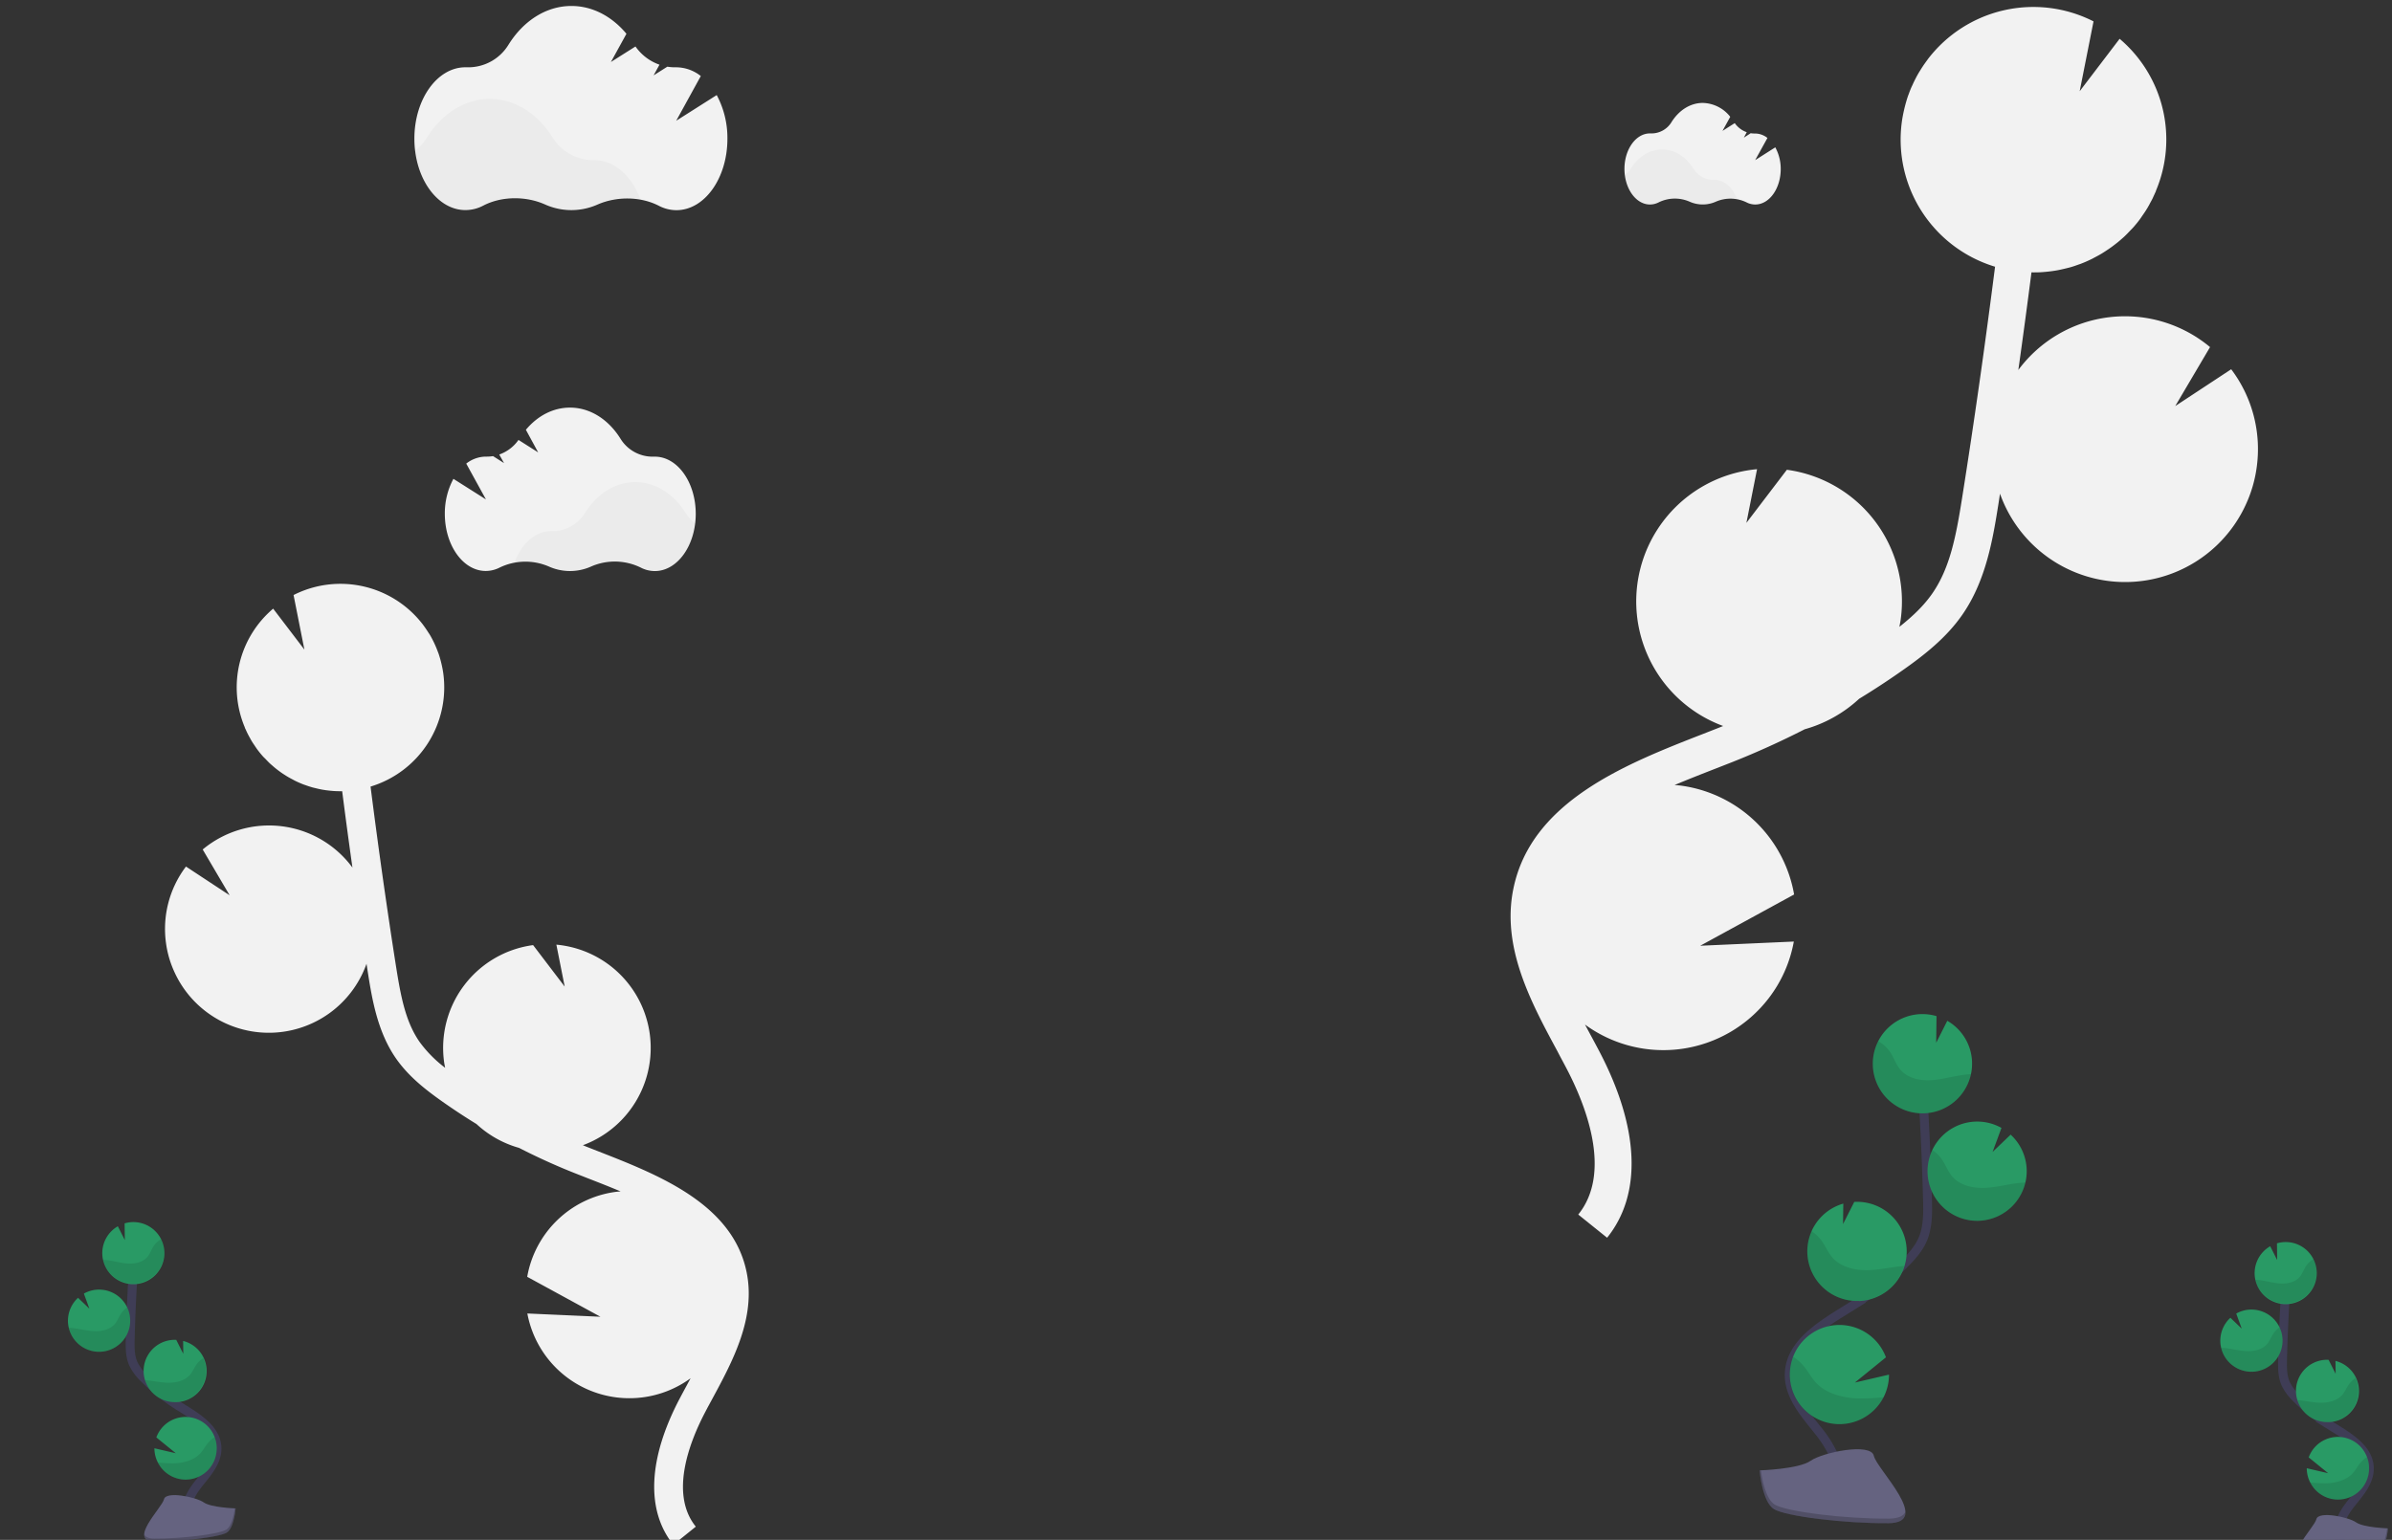 <svg width="1078" height="694.18" xmlns="http://www.w3.org/2000/svg">
 <rect width="100%" height="100%" fill="#333333" stroke="none"/>
 <title>react</title>

 <g>
  <title>background</title>
  <rect fill="none" id="canvas_background" height="696.18" width="1080" y="-1" x="-1"/>
 </g>
 <g>
  <title>Layer 1</title>
  <path id="svg_1" fill="#f2f2f2" d="m767.68,330.79l6.89,-2.7c0.66,-0.26 1.31,-0.54 2,-0.81a59.85,59.85 0 0 1 15.28,-115.77l-4.8,24.2l18.22,-23.92l0.16,0a59.87,59.87 0 0 1 51.16,67.45c-0.15,1.13 -0.39,2.23 -0.6,3.34c5.61,-4.43 10.87,-9.32 14.81,-15c8,-11.54 10.71,-25.76 13.47,-43.17c5.47,-34.48 10.4,-69.34 14.84,-104.18a59.83,59.83 0 0 1 -42,-65.36c0.25,-1.82 0.6,-3.59 1,-5.34c0.1,-0.44 0.2,-0.88 0.31,-1.31c0.43,-1.69 0.91,-3.35 1.47,-5c0.09,-0.27 0.21,-0.52 0.3,-0.78c0.5,-1.37 1,-2.72 1.65,-4c0.22,-0.5 0.44,-1 0.67,-1.47c0.69,-1.43 1.42,-2.83 2.22,-4.19c0.27,-0.45 0.56,-0.88 0.83,-1.33c0.62,-1 1.27,-2 1.94,-2.93c0.36,-0.5 0.71,-1 1.08,-1.49l0.27,-0.39l0,0a59.81,59.81 0 0 1 74.64,-17l-6.24,31.49l18,-23.64a59.5,59.5 0 0 1 16.32,68.62l0.07,0c-0.17,0.4 -0.38,0.78 -0.55,1.18c-0.33,0.74 -0.67,1.47 -1,2.2c-0.46,0.93 -1,1.84 -1.45,2.74c-0.38,0.68 -0.75,1.36 -1.16,2c-0.59,1 -1.23,1.9 -1.87,2.83c-0.38,0.54 -0.73,1.1 -1.12,1.63c-1,1.39 -2.12,2.72 -3.26,4c-0.4,0.45 -0.83,0.86 -1.25,1.3c-0.81,0.86 -1.62,1.71 -2.48,2.52c-0.53,0.5 -1.09,1 -1.64,1.46c-0.79,0.7 -1.6,1.38 -2.43,2c-0.59,0.47 -1.19,0.92 -1.79,1.36c-0.87,0.63 -1.75,1.22 -2.64,1.81c-0.6,0.39 -1.2,0.78 -1.81,1.15c-1,0.61 -2.05,1.17 -3.1,1.72c-0.53,0.27 -1,0.57 -1.59,0.83c-1.58,0.77 -3.2,1.48 -4.85,2.11c-0.31,0.12 -0.64,0.21 -0.95,0.32c-1.38,0.5 -2.77,1 -4.18,1.35c-0.61,0.17 -1.23,0.31 -1.85,0.46c-1.15,0.28 -2.31,0.54 -3.48,0.76q-1,0.18 -2.07,0.33c-1.15,0.17 -2.31,0.3 -3.48,0.4c-0.69,0.06 -1.37,0.12 -2.07,0.16c-1.26,0.06 -2.53,0.07 -3.8,0.06a2.08,2.08 0 0 0 -0.25,0q-2.82,22 -5.92,44a59.82,59.82 0 0 1 86.4,-10.32l-15.68,26.58l25.21,-16.59a59.68,59.68 0 0 1 11.5,44.16a58.76,58.76 0 0 1 -4.5,15.94a59.83,59.83 0 0 1 -111.19,-4c-0.23,1.48 -0.45,3 -0.68,4.46c-2.44,15.35 -5.47,34.46 -16.23,50c-7.29,10.56 -17.33,18.36 -27.09,25.22q-9.52,6.7 -19.48,12.77a59.85,59.85 0 0 1 -24.53,13.74q-16,8.19 -32.69,14.81l-6.95,2.72c-6.25,2.44 -12.65,4.94 -19,7.6c1,0.09 2,0.17 3,0.3a59.9,59.9 0 0 1 50.86,49.05l-42.31,23.11l42.18,-1.89a59.16,59.16 0 0 1 -11.42,25.68a59.87,59.87 0 0 1 -82.7,11.74l2.1,3.91c1.4,2.58 2.78,5.15 4.12,7.7c18.33,34.74 19.66,64.74 3.75,84.49l-13,-10.45c15.49,-19.22 3.2,-49.77 -5.5,-66.27c-1.32,-2.5 -2.68,-5 -4,-7.56c-11.77,-21.83 -25.12,-46.57 -19.77,-72.9c8,-39.7 51.05,-56.5 85.68,-70z"/>
  <path id="svg_2" fill="#f2f2f2" d="m269.6,519.01l-5.38,-2.11c-0.52,-0.2 -1,-0.43 -1.54,-0.63a46.75,46.75 0 0 0 -11.94,-90.42l3.75,18.9l-14.22,-18.68l-0.13,0a46.76,46.76 0 0 0 -40,52.68c0.12,0.89 0.31,1.74 0.47,2.61a55.84,55.84 0 0 1 -11.56,-11.73c-6.23,-9 -8.37,-20.12 -10.53,-33.71c-4.23,-26.93 -8.07,-54.15 -11.52,-81.33a46.72,46.72 0 0 0 32.77,-51.05c-0.2,-1.42 -0.47,-2.8 -0.79,-4.17l-0.24,-1c-0.34,-1.32 -0.71,-2.62 -1.15,-3.88c-0.07,-0.21 -0.16,-0.41 -0.24,-0.61c-0.39,-1.07 -0.82,-2.12 -1.28,-3.15c-0.18,-0.38 -0.35,-0.77 -0.53,-1.15c-0.54,-1.11 -1.11,-2.2 -1.73,-3.26c-0.21,-0.36 -0.44,-0.7 -0.65,-1c-0.49,-0.78 -1,-1.55 -1.52,-2.29c-0.28,-0.39 -0.55,-0.79 -0.84,-1.17l-0.21,-0.3l0,0a46.76,46.76 0 0 0 -58.29,-13.32l4.88,24.6l-14.07,-18.46a46.48,46.48 0 0 0 -12.75,53.59l-0.05,0c0.13,0.31 0.29,0.61 0.43,0.92c0.26,0.58 0.52,1.15 0.8,1.72q0.54,1.08 1.14,2.13c0.29,0.54 0.58,1.07 0.9,1.59c0.46,0.75 1,1.48 1.46,2.21c0.3,0.42 0.57,0.86 0.88,1.27c0.8,1.08 1.65,2.12 2.54,3.13c0.31,0.35 0.65,0.67 1,1c0.63,0.67 1.27,1.33 1.94,2c0.41,0.4 0.85,0.77 1.28,1.14q0.93,0.83 1.89,1.59c0.46,0.36 0.93,0.71 1.4,1.06c0.68,0.49 1.37,1 2.06,1.41c0.47,0.31 0.94,0.61 1.42,0.9c0.79,0.48 1.6,0.91 2.42,1.34c0.42,0.22 0.82,0.45 1.24,0.66c1.24,0.6 2.5,1.15 3.79,1.64c0.24,0.1 0.5,0.16 0.74,0.25c1.07,0.39 2.16,0.75 3.27,1.06c0.47,0.13 1,0.24 1.44,0.35c0.9,0.22 1.8,0.43 2.72,0.6l1.61,0.26c0.9,0.13 1.81,0.23 2.72,0.31c0.54,0.05 1.07,0.09 1.62,0.12c1,0.05 2,0.06 3,0.05l0.19,0q2.2,17.22 4.62,34.41a46.71,46.71 0 0 0 -67.48,-8.14l12.14,20.64l-19.68,-12.95a46.57,46.57 0 0 0 -9,34.49a45.8,45.8 0 0 0 3.53,12.46a46.73,46.73 0 0 0 86.84,-3.12c0.18,1.15 0.35,2.32 0.53,3.48c1.9,12 4.27,26.92 12.67,39.08c5.7,8.24 13.54,14.33 21.16,19.69q7.44,5.24 15.21,10a46.88,46.88 0 0 0 19.16,10.74c8.32,4.26 16.84,8.14 25.54,11.56l5.42,2.13c4.88,1.9 9.88,3.85 14.81,5.93c-0.78,0.07 -1.57,0.13 -2.36,0.24a46.77,46.77 0 0 0 -39.72,38.27l33,18l-32.94,-1.47a46.78,46.78 0 0 0 73.57,29.2c-0.55,1 -1.09,2 -1.64,3.05c-1.09,2 -2.17,4 -3.22,6c-14.31,27.13 -15.35,50.57 -2.92,66l10.13,-8.16c-12.1,-15 -2.5,-38.87 4.3,-51.76c1,-1.95 2.09,-3.92 3.16,-5.9c9.19,-17 19.61,-36.37 15.46,-56.94c-6.21,-30.94 -39.86,-44.02 -66.9,-54.6z"/>
  <path id="svg_6" stroke-width="4" stroke-miterlimit="10" stroke="#3f3d56" fill="none" d="m85,686.32c-3,-5.51 0.4,-12.26 4.28,-17.18s8.61,-10 8.51,-16.29c-0.14,-9 -9.7,-14.31 -17.33,-19.08a84.78,84.78 0 0 1 -15.56,-12.51a23,23 0 0 1 -4.78,-6.4c-1.58,-3.52 -1.53,-7.52 -1.43,-11.38q0.5,-19.26 1.9,-38.48"/>
  <path id="svg_7" fill="#299a65" d="m46.11,564.29a14,14 0 0 1 7,-11.49l3.14,6.21l-0.09,-7.52a13.86,13.86 0 0 1 4.62,-0.56a14,14 0 1 1 -14.67,13.36z"/>
  <path id="svg_8" fill="#299a65" d="m71.14,659.29a14,14 0 0 0 26.5,-5.76a13.82,13.82 0 0 0 -0.91,-5.69a14,14 0 0 0 -26.27,0.15l8.77,7.13l-9.64,-2.24a13.89,13.89 0 0 0 1.55,6.41z"/>
  <path id="svg_9" fill="#299a65" d="m78.07,632.04a14,14 0 0 0 4.46,-27.54l0.07,5.79l-3.18,-6.29l0,0a14,14 0 0 0 -1.31,28.05l-0.04,-0.01z"/>
  <path id="svg_10" fill="#299a65" d="m44,609.37a14,14 0 0 0 1.32,-28a13.88,13.88 0 0 0 -7.52,1.78l2.48,6.8l-5.11,-4.9a14,14 0 0 0 -4.53,9.69a13.33,13.33 0 0 0 0.36,3.85a14,14 0 0 0 13,10.78z"/>
  <path id="svg_11" opacity="0.1" d="m48,568.03c3.24,0.36 6.39,1.37 9.64,1.57s6.82,-0.58 8.88,-3.1c1.11,-1.37 1.66,-3.09 2.59,-4.57a10.08,10.08 0 0 1 3.54,-3.33a14,14 0 1 1 -26.24,9.32c0.53,0.02 1.06,0.06 1.59,0.11z"/>
  <path id="svg_12" opacity="0.1" d="m44,609.37a14,14 0 0 0 13.35,-20a10.4,10.4 0 0 0 -2.82,2.83c-1,1.51 -1.61,3.25 -2.78,4.64c-2.19,2.57 -5.92,3.41 -9.31,3.25s-6.66,-1.11 -10,-1.42c-0.47,0 -0.94,-0.08 -1.41,-0.09a14,14 0 0 0 12.97,10.79z"/>
  <path id="svg_13" opacity="0.1" d="m78.07,632.04a14,14 0 0 0 13.47,-19.76a11.36,11.36 0 0 0 -3,2.85c-1.09,1.54 -1.77,3.31 -3,4.73c-2.36,2.64 -6.34,3.57 -9.93,3.48s-6.82,-0.93 -10.28,-1.19a14,14 0 0 0 12.74,9.89z"/>
  <path id="svg_14" opacity="0.1" d="m71.14,659.29a14,14 0 0 0 26.5,-5.76a13.82,13.82 0 0 0 -0.91,-5.69a14,14 0 0 0 -3.08,2.74c-1.34,1.63 -2.21,3.47 -3.76,5c-2.87,2.82 -7.5,4 -11.62,4.09a62.35,62.35 0 0 1 -7.13,-0.38z"/>
  <path id="svg_15" fill="#656380" d="m106.19,679.98s-11.08,-0.34 -14.41,-2.72s-17,-5.22 -17.87,-1.4s-16.65,19 -4.14,19.06s29.06,-2 32.39,-4s4.03,-10.94 4.03,-10.94z"/>
  <path id="svg_16" opacity="0.2" d="m69.54,693.59c12.51,0.1 29.06,-2 32.4,-4c2.53,-1.54 3.54,-7.09 3.88,-9.65l0.37,0s-0.7,8.93 -4,11s-19.89,4.08 -32.39,4c-3.61,0 -4.86,-1.31 -4.79,-3.22c0.47,1.13 1.85,1.87 4.53,1.87z"/>
  <path id="svg_17" stroke-width="4" stroke-miterlimit="10" stroke="#3f3d56" fill="none" d="m1055,695.32c-3,-5.51 0.4,-12.26 4.28,-17.18s8.61,-10 8.51,-16.29c-0.14,-9 -9.7,-14.31 -17.33,-19.08a84.78,84.78 0 0 1 -15.56,-12.51a23,23 0 0 1 -4.78,-6.4c-1.58,-3.52 -1.53,-7.52 -1.43,-11.38q0.49,-19.26 1.9,-38.48"/>
  <path id="svg_18" fill="#299a65" d="m1016.11,573.29a14,14 0 0 1 7,-11.49l3.14,6.21l-0.09,-7.52a13.86,13.86 0 0 1 4.62,-0.56a14,14 0 1 1 -14.68,13.36l0.01,0z"/>
  <path id="svg_19" fill="#299a65" d="m1041.14,668.29a14,14 0 0 0 26.5,-5.76a13.82,13.82 0 0 0 -0.91,-5.69a14,14 0 0 0 -26.27,0.15l8.77,7.13l-9.64,-2.24a13.89,13.89 0 0 0 1.55,6.41z"/>
  <path id="svg_20" fill="#299a65" d="m1048.07,641.04a14,14 0 0 0 4.46,-27.54l0.07,5.79l-3.18,-6.29l0,0a14,14 0 0 0 -1.31,28.05l-0.04,-0.01z"/>
  <path id="svg_21" fill="#299a65" d="m1014,618.37a14,14 0 0 0 1.32,-28a13.88,13.88 0 0 0 -7.52,1.78l2.48,6.8l-5.11,-4.9a14,14 0 0 0 -4.53,9.69a13.33,13.33 0 0 0 0.36,3.85a14,14 0 0 0 13,10.78z"/>
  <path id="svg_22" opacity="0.1" d="m1018,577.03c3.24,0.36 6.39,1.37 9.64,1.57s6.82,-0.58 8.88,-3.1c1.11,-1.37 1.66,-3.09 2.59,-4.57a10.08,10.08 0 0 1 3.54,-3.33a14,14 0 1 1 -26.24,9.32c0.53,0.02 1.06,0.06 1.59,0.11z"/>
  <path id="svg_23" opacity="0.1" d="m1014,618.37a14,14 0 0 0 13.35,-20a10.4,10.4 0 0 0 -2.82,2.83c-1,1.51 -1.61,3.25 -2.78,4.64c-2.19,2.57 -5.92,3.41 -9.31,3.25s-6.66,-1.11 -10,-1.42c-0.47,0 -0.94,-0.08 -1.41,-0.09a14,14 0 0 0 12.97,10.79z"/>
  <path id="svg_24" opacity="0.1" d="m1048.07,641.04a14,14 0 0 0 13.47,-19.76a11.36,11.36 0 0 0 -3,2.85c-1.09,1.54 -1.77,3.31 -3,4.73c-2.36,2.64 -6.34,3.57 -9.93,3.48s-6.82,-0.93 -10.28,-1.19a14,14 0 0 0 12.74,9.89z"/>
  <path id="svg_25" opacity="0.1" d="m1041.14,668.29a14,14 0 0 0 26.5,-5.76a13.82,13.82 0 0 0 -0.91,-5.69a14,14 0 0 0 -3.08,2.74c-1.34,1.63 -2.21,3.47 -3.76,5c-2.87,2.82 -7.5,4 -11.62,4.09a62.35,62.35 0 0 1 -7.13,-0.38z"/>
  <path id="svg_26" fill="#656380" d="m1076.19,688.98s-11.08,-0.34 -14.41,-2.72s-17,-5.22 -17.87,-1.4s-16.65,19 -4.14,19.06s29.06,-2 32.39,-4s4.03,-10.94 4.03,-10.94z"/>
  <path id="svg_27" opacity="0.2" d="m1039.54,702.59c12.51,0.1 29.06,-2 32.4,-4c2.53,-1.54 3.54,-7.09 3.88,-9.65l0.37,0s-0.7,8.93 -4,11s-19.89,4.08 -32.39,4c-3.61,0 -4.86,-1.31 -4.79,-3.22c0.47,1.13 1.85,1.87 4.53,1.87z"/>
  <path id="svg_55" stroke-width="4" stroke-miterlimit="10" stroke="#3f3d56" fill="none" d="m826.73,672.96c4.74,-8.78 -0.64,-19.54 -6.82,-27.37s-13.73,-16 -13.57,-26c0.23,-14.35 15.45,-22.81 27.62,-30.42a134.77,134.77 0 0 0 24.79,-19.93c3,-3.05 5.87,-6.31 7.62,-10.21c2.52,-5.6 2.45,-12 2.29,-18.12q-0.79,-30.71 -3,-61.34"/>
  <path id="svg_56" fill="#299a65" d="m888.74,478.49a22.31,22.31 0 0 0 -11.16,-18.32l-5,9.9l0.15,-12a22.37,22.37 0 1 0 16,20.41l0.01,0.01z"/>
  <path id="svg_57" fill="#299a65" d="m848.86,629.88a22.36,22.36 0 1 1 1.08,-18l-14,11.37l15.37,-3.57a22.25,22.25 0 0 1 -2.45,10.2z"/>
  <path id="svg_58" fill="#299a65" d="m837.81,586.45a22.37,22.37 0 0 1 -7.09,-43.86l-0.12,9.22l5.06,-10l0.06,0a22.37,22.37 0 1 1 2.09,44.69l0,-0.05z"/>
  <path id="svg_59" fill="#299a65" d="m892.11,550.32a22.37,22.37 0 1 1 9.89,-41.86l-4,10.83l8.13,-7.8a22.37,22.37 0 0 1 -14.07,38.83l0.05,0z"/>
  <path id="svg_60" opacity="0.1" d="m885.74,484.45c-5.17,0.57 -10.19,2.18 -15.37,2.5s-10.87,-0.92 -14.14,-5c-1.77,-2.17 -2.65,-4.91 -4.14,-7.28a16,16 0 0 0 -5.63,-5.3a22.37,22.37 0 1 0 41.81,14.84c-0.85,0.09 -1.69,0.15 -2.53,0.24z"/>
  <path id="svg_61" opacity="0.1" d="m892.11,550.32a22.39,22.39 0 0 1 -21.28,-31.91a16.37,16.37 0 0 1 4.5,4.51c1.59,2.4 2.56,5.18 4.43,7.39c3.48,4.09 9.44,5.43 14.84,5.19s10.6,-1.78 16,-2.28c0.75,-0.06 1.5,-0.11 2.26,-0.13a22.37,22.37 0 0 1 -20.75,17.23z"/>
  <path id="svg_62" opacity="0.1" d="m837.81,586.45a22.37,22.37 0 0 1 -21.46,-31.49a17.83,17.83 0 0 1 4.73,4.55c1.74,2.45 2.82,5.27 4.86,7.54c3.77,4.2 10.11,5.68 15.83,5.54c5.54,-0.12 10.87,-1.48 16.38,-1.9a22.36,22.36 0 0 1 -20.34,15.76z"/>
  <path id="svg_63" opacity="0.1" d="m848.86,629.88a22.37,22.37 0 0 1 -40.78,-18.29a22.27,22.27 0 0 1 4.91,4.38c2.13,2.59 3.53,5.53 6,7.94c4.57,4.49 11.95,6.34 18.52,6.51a97.1,97.1 0 0 0 11.35,-0.54z"/>
  <path id="svg_64" fill="#656380" d="m793,662.85s17.65,-0.54 23,-4.33s27.16,-8.31 28.48,-2.24s26.53,30.22 6.6,30.38s-46.31,-3.1 -51.62,-6.34s-6.46,-17.47 -6.46,-17.47z"/>
  <path id="svg_65" opacity="0.2" d="m851.4,684.59c-19.93,0.16 -46.31,-3.11 -51.62,-6.34c-4,-2.47 -5.65,-11.3 -6.19,-15.38l-0.59,0s1.12,14.24 6.43,17.47s31.69,6.5 51.62,6.34c5.75,0 7.74,-2.09 7.63,-5.12c-0.8,1.81 -2.99,2.95 -7.28,3.03z"/>
  <path id="svg_66" fill="#f2f2f2" d="m323,42.86l-18.25,11.57l11.08,-20.15a18,18 0 0 0 -11,-3.94l-0.3,0a21.58,21.58 0 0 1 -3.78,-0.28l-6.19,3.92l2.65,-4.82a22.06,22.06 0 0 1 -10.82,-8.21l-11.07,7l7,-12.72c-6.48,-7.77 -15.2,-12.54 -24.81,-12.54c-11.51,0 -21.76,6.85 -28.38,17.52a21.24,21.24 0 0 1 -18.76,10.12l-0.62,0c-12.71,0 -23,14.41 -23,32.19s10.3,32.18 23,32.18a17.2,17.2 0 0 0 8,-2c8.29,-4.31 19.17,-4.39 27.85,-0.54a29,29 0 0 0 23.68,0.05c8.62,-3.77 19.37,-3.69 27.61,0.54a17.23,17.23 0 0 0 7.93,2c12.71,0 23,-14.41 23,-32.18a40.86,40.86 0 0 0 -4.82,-19.71z"/>
  <path id="svg_67" opacity="0.03" d="m288.59,89.95a34,34 0 0 0 -19.72,2.14a29,29 0 0 1 -23.67,-0.05c-8.69,-3.85 -19.57,-3.77 -27.86,0.54a17.2,17.2 0 0 1 -8,2c-11.29,0 -20.68,-11.38 -22.64,-26.38a21.58,21.58 0 0 0 5.64,-6.08c6.66,-10.66 16.87,-17.53 28.38,-17.53s21.64,6.77 28.26,17.32a21.79,21.79 0 0 0 18.76,10.31l0.26,0c9,0.01 16.8,7.22 20.59,17.73z"/>
  <path id="svg_68" fill="#f2f2f2" d="m800.07,66.42l-9.07,5.77l5.53,-10a9,9 0 0 0 -5.51,-2l-0.14,0a10.79,10.79 0 0 1 -1.89,-0.14l-3.09,2l1.3,-2.46a11,11 0 0 1 -5.4,-4.09l-5.52,3.5l3.49,-6.34a16.17,16.17 0 0 0 -12.37,-6.26c-5.75,0 -10.86,3.42 -14.16,8.74a10.57,10.57 0 0 1 -9.36,5l-0.31,0c-6.34,0 -11.48,7.19 -11.48,16s5.14,16.05 11.48,16.05a8.62,8.62 0 0 0 4,-1a16.56,16.56 0 0 1 13.89,-0.27a14.52,14.52 0 0 0 11.81,0a16.58,16.58 0 0 1 13.77,0.27a8.61,8.61 0 0 0 4,1c6.34,0 11.48,-7.18 11.48,-16.05a20.28,20.28 0 0 0 -2.45,-9.72z"/>
  <path id="svg_69" opacity="0.03" d="m782.92,89.91a17,17 0 0 0 -9.83,1.07a14.52,14.52 0 0 1 -11.81,0a16.58,16.58 0 0 0 -13.9,0.27a8.55,8.55 0 0 1 -4,1c-5.64,0 -10.32,-5.67 -11.3,-13.15a10.93,10.93 0 0 0 2.82,-3c3.3,-5.32 8.42,-8.73 14.16,-8.73s10.79,3.37 14.09,8.63a10.85,10.85 0 0 0 9.36,5.14l0.15,0c4.49,-0.07 8.34,3.53 10.26,8.77z"/>
  <path id="svg_70" fill="#f2f2f2" d="m204.34,215.86l14.66,9.28l-8.88,-16.15a14.48,14.48 0 0 1 8.85,-3.15l0.23,0a17.08,17.08 0 0 0 3,-0.22l4.95,3.14l-2.15,-3.86a17.78,17.78 0 0 0 8.67,-6.58l8.87,5.62l-5.54,-10.19c5.19,-6.22 12.18,-10 19.87,-10c9.23,0 17.44,5.48 22.75,14a17,17 0 0 0 15,8.11l0.5,0c10.18,0 18.43,11.54 18.43,25.78s-8.25,25.79 -18.43,25.79a13.86,13.86 0 0 1 -6.43,-1.61a26.59,26.59 0 0 0 -22.31,-0.43a23.28,23.28 0 0 1 -19,0a26.64,26.64 0 0 0 -22.12,0.43a13.9,13.9 0 0 1 -6.35,1.57c-10.19,0 -18.44,-11.54 -18.44,-25.79a32.78,32.78 0 0 1 3.87,-15.74z"/>
  <path id="svg_71" opacity="0.03" d="m231.89,253.59a27.36,27.36 0 0 1 15.8,1.72a23.28,23.28 0 0 0 19,0a26.61,26.61 0 0 1 22.32,0.43a13.82,13.82 0 0 0 6.42,1.61c9.05,0 16.57,-9.11 18.14,-21.13a17.44,17.44 0 0 1 -4.52,-4.88c-5.31,-8.54 -13.52,-14 -22.75,-14s-17.33,5.42 -22.64,13.88a17.44,17.44 0 0 1 -15,8.25l-0.23,0c-7.26,-0.07 -13.5,5.71 -16.54,14.12z"/>
 </g>
</svg>